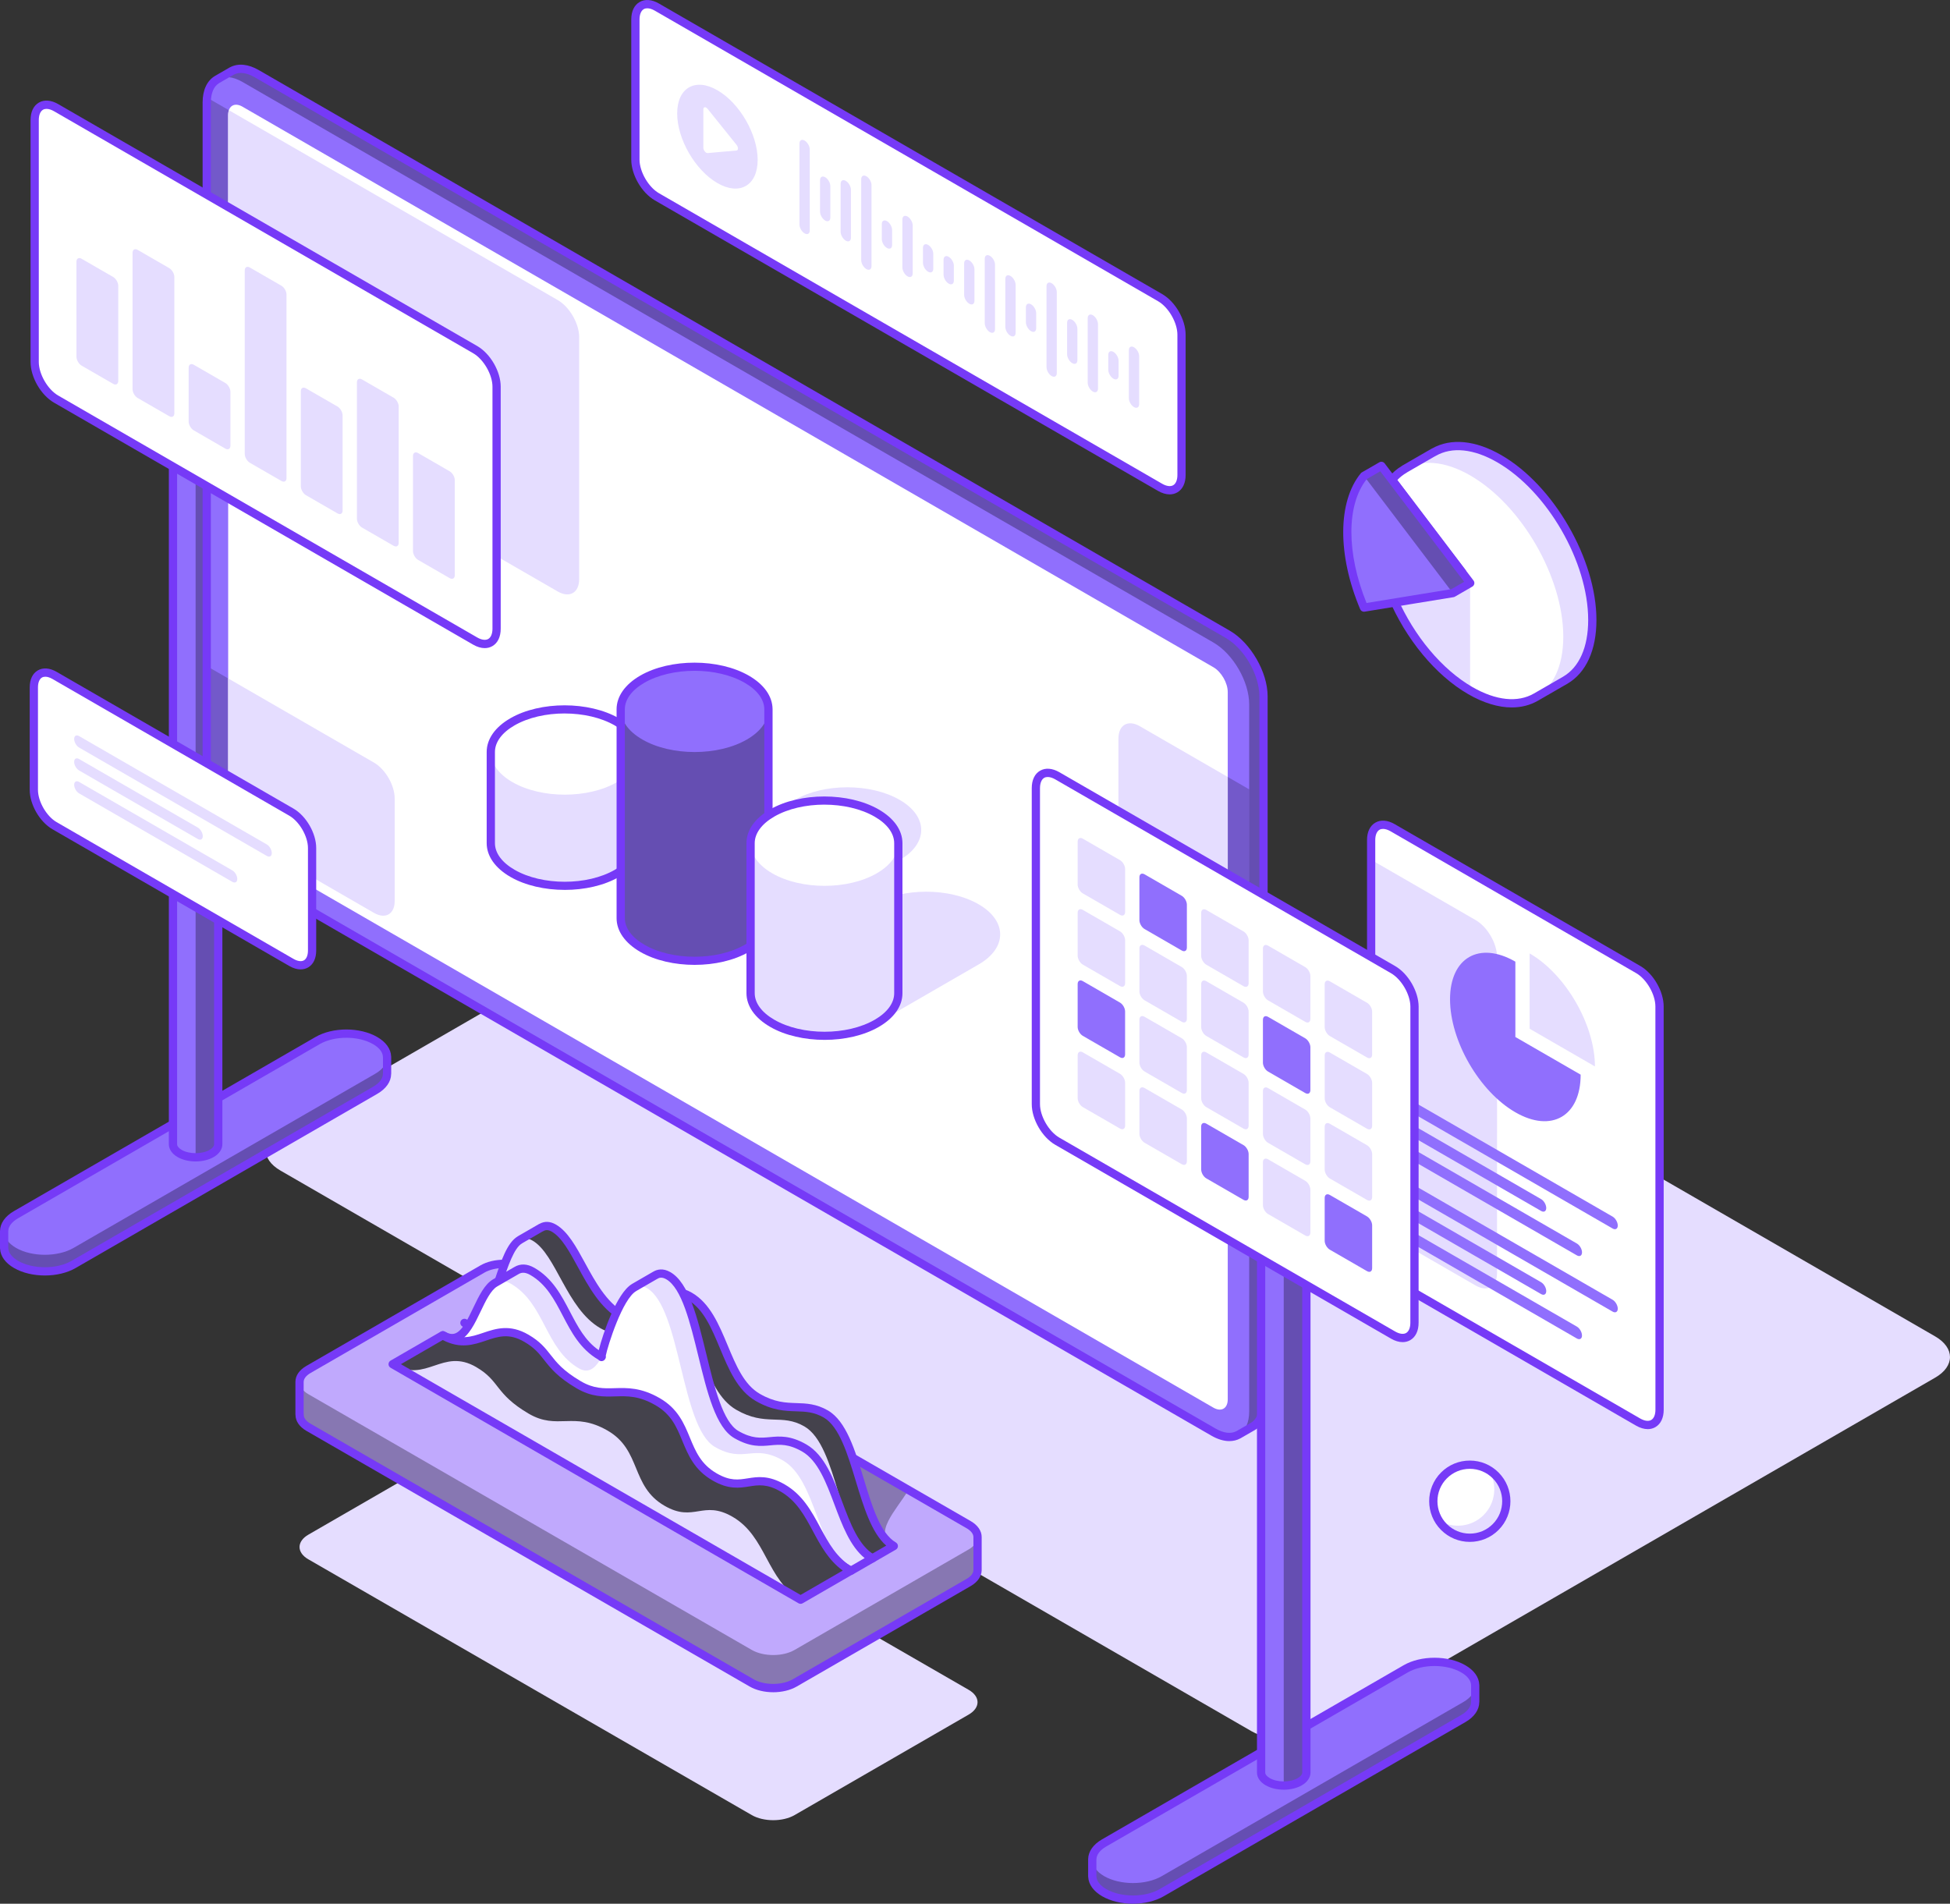 <?xml version="1.0" encoding="UTF-8"?><svg xmlns="http://www.w3.org/2000/svg" viewBox="0 0 1461.49 1426.8"><rect x="0" y="0" width="1461.49" height="1426.8" fill="#333333" stroke="none"/><defs><style>.cls-1{opacity:.7;}.cls-1,.cls-2,.cls-3,.cls-4,.cls-5,.cls-6,.cls-7,.cls-8{stroke-width:0px;}.cls-1,.cls-2,.cls-8{mix-blend-mode:overlay;}.cls-2{opacity:.2;}.cls-9{isolation:isolate;}.cls-3{fill:#763af7;}.cls-4{fill:#c0a9fd;}.cls-5{fill:#906ffd;}.cls-6{fill:#fff;}.cls-7{fill:#e5ddff;}.cls-8{opacity:.3;}</style></defs><g class="cls-9"><g id="_1"><path class="cls-7" d="m991.47,1297.48c-14.79,8.53-38.77,8.52-53.56-.02L210.2,877.31c-14.82-8.56-14.82-22.4-.05-30.92l458.94-264.98c14.77-8.53,38.74-8.52,53.56.01l727.72,420.17c14.81,8.55,14.81,22.39.02,30.92l-458.93,264.97Z"/><path class="cls-5" d="m290.09,792.23c-.05-4.47-3.01-8.93-8.92-12.34-11.92-6.88-31.23-6.89-43.13-.01L12,910.37c-5.88,3.4-8.83,7.85-8.9,12.31h0v.08s-.01.07,0,.11v12.27s0,.07,0,.11v.19h.03c.11,4.43,3.06,8.84,8.91,12.21,11.92,6.88,31.22,6.88,43.12.02l226.05-130.51c6.04-3.49,8.98-8.09,8.88-12.66h.04v-12.28h-.03Z"/><path class="cls-8" d="m281.2,804.77l-226.05,130.51c-11.89,6.88-31.2,6.87-43.12-.01-5.94-3.42-8.92-7.91-8.94-12.4h0v12.27s0,.07,0,.11v.19h.03c.11,4.43,3.06,8.84,8.91,12.21,11.92,6.88,31.22,6.88,43.12.02l226.05-130.51c6.04-3.49,8.98-8.09,8.88-12.66h.04v-12.17c0,4.51-2.97,9.02-8.92,12.44Z"/><path class="cls-3" d="m33.62,955.95c-8.32,0-16.65-1.87-23.13-5.62-6.42-3.7-10.11-8.78-10.44-14.34-.03-.18-.05-.36-.05-.55v-.18s0-.08,0-.12v-12.27c0-.12,0-.24.01-.35.13-5.75,3.84-11.01,10.44-14.83l226.04-130.5c12.94-7.48,33.25-7.48,46.22.01,6.51,3.76,10.21,8.9,10.45,14.54.03.16.04.32.04.49v12.28c0,.16-.01.32-.04.48-.1,5.76-3.79,11.01-10.43,14.85l-226.05,130.52c-6.47,3.73-14.77,5.59-23.08,5.59Zm-27.43-20.93c.02.11.03.23.03.35.09,3.51,2.7,6.92,7.36,9.61,11.04,6.37,28.99,6.38,40.03.02l226.04-130.51c4.8-2.78,7.41-6.3,7.34-9.91,0-.18,0-.36.04-.54v-11.41c-.02-.12-.03-.24-.03-.36-.04-3.53-2.66-6.97-7.37-9.7-11.05-6.38-29.01-6.38-40.03-.01L13.55,913.05c-4.69,2.71-7.3,6.14-7.35,9.67,0,.07,0,.15-.01.22v12.07Z"/><path class="cls-5" d="m163.56,238.67h0c0-2.5-1.66-5-4.97-6.91-6.63-3.83-17.37-3.83-23.99-.01-3.31,1.91-4.96,4.42-4.96,6.93h0v618.9h0c.01,2.5,1.67,5.02,4.98,6.93,6.62,3.82,17.36,3.83,23.99,0,3.3-1.91,4.96-4.41,4.95-6.91h0V238.67Z"/><path class="cls-8" d="m158.61,245.59c-3.32,1.92-7.66,2.88-12.01,2.87v618.9c4.35.01,8.69-.94,12.01-2.87,3.3-1.91,4.96-4.41,4.95-6.91V238.7c0,2.5-1.65,4.99-4.95,6.89Z"/><path class="cls-3" d="m146.62,870.47c-4.87,0-9.74-1.1-13.54-3.29-4.13-2.38-6.51-5.88-6.53-9.59V238.67c0-3.72,2.37-7.22,6.51-9.61,7.59-4.38,19.49-4.38,27.08.01,4.2,2.42,6.51,5.82,6.52,9.59h0v618.92c0,3.7-2.36,7.2-6.5,9.59-3.79,2.19-8.66,3.29-13.54,3.29Zm-.04-638.49c-3.8,0-7.6.82-10.43,2.45-2.17,1.25-3.41,2.8-3.41,4.25v618.9c0,1.44,1.26,2.99,3.43,4.24,5.67,3.27,15.24,3.27,20.89,0,2.17-1.25,3.41-2.79,3.41-4.23V238.67c0-1.43-1.25-2.98-3.43-4.23-2.84-1.64-6.65-2.46-10.46-2.46Z"/><path class="cls-5" d="m173.46,53.37l-10.62,6.13s-.06.05-.09.05l-.02.03h0c-4.82,2.8-7.79,8.77-7.78,17.27v529.94c0,17.06,11.99,37.83,26.8,46.38l727.71,420.14c7.32,4.24,13.95,4.66,18.79,1.96v.02s.16-.09.16-.09c0,0,.01,0,.01-.02l10.64-6.13h.01c4.87-2.8,7.92-8.79,7.92-17.36v-529.95c-.01-17.06-12-37.82-26.81-46.37L192.46,55.24c-7.28-4.21-13.84-4.64-18.65-2.02l-.04-.02-.22.13s-.07.02-.1.05Z"/><path class="cls-8" d="m920.17,475.38L192.46,55.24c-7.28-4.21-13.84-4.64-18.65-2.02l-.04-.02-.22.13s-.07.02-.1.05l-10.6,6.12c4.85-2.75,11.51-2.33,18.87,1.92l727.73,420.14c14.81,8.57,26.8,29.33,26.8,46.38v529.95c0,8.47-2.96,14.43-7.76,17.25l10.55-6.08h.01c4.87-2.8,7.92-8.79,7.92-17.36v-529.95c-.01-17.06-12-37.82-26.81-46.37Z"/><path class="cls-2" d="m280.3,684.2l-124.92-72.13c-.24-1.78-.44-3.55-.44-5.28v-107.6l125.35,72.37c8.58,4.96,15.51,16.99,15.51,26.87v76.84c0,9.88-6.94,13.87-15.5,8.94Zm574.02-139.91c-8.88-5.12-16.06-.99-16.08,9.26v236.8c0,10.24,7.22,22.7,16.08,27.83l81.93,47.3v-273.88l-81.93-47.3Zm-420.24-110.24v-181.34c0-10.24-7.2-22.7-16.07-27.82L155.27,73.19c-.14,1.2-.33,2.34-.33,3.66v214.57l263.06,151.88c8.87,5.12,16.08.98,16.08-9.26Z"/><path class="cls-3" d="m921.4,1080.07c-4.22,0-8.81-1.37-13.5-4.09L180.19,655.84c-15.63-9.02-28.34-31.03-28.34-49.06V76.85c0-9.28,3.25-16.32,9.17-19.86.04-.03.08-.05.12-.08.05-.03.1-.06.14-.09l10.62-6.13h0s.1-.05.14-.08l.11-.07c.2-.12.4-.21.61-.28,5.95-3,13.46-2.2,21.23,2.29l727.71,420.14c15.62,9.02,28.35,31.02,28.36,49.05v529.95c0,9.35-3.31,16.42-9.34,19.95-.05.03-.09.06-.14.09l-10.44,6.01c-.06.04-.12.08-.18.12h0c-.14.09-.28.16-.43.22-2.47,1.33-5.22,1.99-8.15,1.99ZM164.47,62.13c-.06.04-.12.08-.19.12-4.03,2.35-6.25,7.53-6.25,14.6v529.94c0,16.06,11.33,35.66,25.25,43.7l727.71,420.14c6.07,3.52,11.66,4.21,15.74,1.94.06-.03.12-.06.18-.09l10.46-6.03s.09-.06.14-.08c4.1-2.35,6.36-7.56,6.36-14.66v-529.95c-.01-16.06-11.35-35.66-25.27-43.69L190.91,57.92c-6.03-3.49-11.57-4.19-15.62-1.98-.12.07-.25.13-.38.18l-10.44,6.02Zm8.99-8.76h.02-.02Z"/><path class="cls-6" d="m909.45,1055.02L181.74,634.85c-5.91-3.42-10.72-11.73-10.73-18.55V86.13c0-6.82,4.82-9.59,10.71-6.18l727.73,420.14c5.91,3.42,10.71,11.75,10.72,18.55v530.18c0,6.82-4.81,9.57-10.73,6.19Z"/><path class="cls-7" d="m434.08,434.05v-181.34c0-10.24-7.2-22.7-16.07-27.82L171.59,82.61c-.35,1.02-.59,2.16-.59,3.52v214.57l246.99,142.6c8.87,5.12,16.08.98,16.08-9.26Z"/><path class="cls-7" d="m854.32,544.29c-8.88-5.12-16.06-.99-16.08,9.26v236.8c0,10.24,7.22,22.7,16.08,27.83l65.86,38.02v-273.88l-65.86-38.02Z"/><path class="cls-7" d="m295.8,675.26v-76.84c0-9.88-6.93-21.9-15.51-26.87l-109.28-63.09v107.83c0,1.7.31,3.49.85,5.28l108.45,62.62c8.56,4.93,15.5.94,15.5-8.94Z"/><path class="cls-5" d="m1105.63,1263.08c-.05-4.47-3.02-8.93-8.93-12.34-11.91-6.88-31.21-6.88-43.12-.01l-226.04,130.5c-5.89,3.4-8.84,7.84-8.88,12.3h-.01v.1s0,.06-.01.11v12.27s.01.06,0,.1v.19h.04c.11,4.42,3.04,8.82,8.9,12.21,11.93,6.88,31.23,6.89,43.13.01l226.05-130.5c6.04-3.49,8.98-8.07,8.88-12.66h.03v-12.28s-.01,0-.01,0Z"/><path class="cls-8" d="m1096.74,1275.64l-226.05,130.5c-11.89,6.88-31.2,6.87-43.12-.01-5.95-3.42-8.91-7.91-8.95-12.39h0v12.27s.01.06,0,.1v.19h.04c.11,4.42,3.04,8.82,8.9,12.21,11.93,6.88,31.23,6.89,43.13.01l226.05-130.5c6.04-3.49,8.98-8.07,8.88-12.66h.03v-12.16c.01,4.5-2.96,9.01-8.91,12.44Z"/><path class="cls-3" d="m849.16,1426.8c-8.32,0-16.65-1.87-23.14-5.62-6.42-3.72-10.11-8.8-10.43-14.37-.02-.11-.03-.22-.04-.34-.02-.38.01-.95.12-1.31-.09.28-.13.56-.13.84v-12.27c-.01-.11,0-.22,0-.33,0-.04,0-.08.01-.11.14-5.72,3.84-10.95,10.43-14.75l226.04-130.5c12.96-7.47,33.26-7.47,46.21.01,6.53,3.76,10.23,8.91,10.47,14.55.02.15.04.31.04.47v12.28c-.01.13-.02.26-.04.38-.06,5.8-3.75,11.09-10.43,14.95l-226.05,130.5c-6.46,3.74-14.77,5.61-23.08,5.61Zm-27.43-20.9c.01.11.02.21.03.32.09,3.5,2.7,6.91,7.35,9.61,11.06,6.37,29.01,6.38,40.03,0l226.05-130.5c4.81-2.78,7.41-6.3,7.34-9.91,0-.16,0-.31.03-.46v-11.51c0-.11-.01-.23-.01-.34-.04-3.53-2.66-6.97-7.38-9.69-11.03-6.38-28.99-6.38-40.03-.01l-226.04,130.5c-4.69,2.71-7.3,6.14-7.34,9.66,0,.12,0,.24-.03.36v11.97Z"/><path class="cls-5" d="m979.11,709.53h0c-.01-2.52-1.67-5.02-4.98-6.93-6.62-3.82-17.37-3.83-23.99,0-3.31,1.9-4.96,4.41-4.96,6.93h0v618.9h0c0,2.5,1.67,5.01,4.97,6.91,6.64,3.83,17.38,3.85,23.99.01,3.31-1.91,4.97-4.42,4.97-6.93h0v-618.9Z"/><path class="cls-8" d="m974.13,702.61c6.62,3.83,6.62,10.02.01,13.85-3.31,1.91-7.65,2.87-12,2.87v618.9c4.35,0,8.69-.96,12-2.87,3.31-1.91,4.97-4.42,4.97-6.93v-618.9c-.01-2.52-1.67-5.02-4.98-6.93Z"/><path class="cls-3" d="m962.17,1341.33c-4.88,0-9.77-1.1-13.58-3.3-4.2-2.43-6.51-5.84-6.51-9.59v-618.9c0-3.74,2.37-7.24,6.51-9.61,7.57-4.38,19.47-4.38,27.08,0,4.19,2.42,6.51,5.82,6.53,9.59h0v618.92c0,3.72-2.38,7.22-6.52,9.61-3.78,2.19-8.64,3.29-13.51,3.29Zm-.05-638.5c-3.81,0-7.61.82-10.44,2.45-2.17,1.24-3.41,2.79-3.41,4.25v618.9c0,1.43,1.25,2.98,3.42,4.24,5.68,3.28,15.25,3.28,20.89.01,2.18-1.26,3.43-2.8,3.43-4.25v-618.9c0-1.44-1.26-2.99-3.43-4.24-2.84-1.64-6.65-2.45-10.46-2.45Z"/><path class="cls-6" d="m1052.63,351.57l.04.04c-3.53,2.04-6.7,4.71-9.4,8.01l52.61,69.33-30.85,5.05-21.76,12.55c12.4,29.49,34.03,56.79,58.67,71.02,19.28,11.13,36.71,12.16,49.33,4.83h0l21.7-12.52s.04-.03.06-.03v-.02h.01c12.58-7.31,20.38-22.94,20.37-45.17,0-44.52-31.21-98.65-69.72-120.88-19.27-11.12-36.65-12.07-49.26-4.74l-.02-.04-21.77,12.57Z"/><path class="cls-7" d="m1101.82,436.95l-30.52-3.98-6.29,1.02-21.76,12.55c12.38,29.45,33.97,56.71,58.55,70.95v-80.55Z"/><path class="cls-7" d="m1052.66,351.61c12.61-7.34,30-6.39,49.27,4.73,38.51,22.24,69.72,76.35,69.72,120.87,0,22.25-7.79,37.89-20.39,45.19h0l21.7-12.52s.04-.03.06-.03v-.02c12.6-7.31,20.39-22.94,20.38-45.17,0-44.52-31.21-98.65-69.72-120.88-19.27-11.12-36.65-12.07-49.26-4.74l-.02-.04-21.77,12.57.04.04Z"/><path class="cls-3" d="m1133.05,530.21c-10.08,0-21.2-3.34-32.67-9.96-24.39-14.09-46.81-41.19-59.98-72.5-.6-1.44-.04-3.1,1.31-3.88l21.76-12.55c.32-.19.68-.31,1.05-.37l25.78-4.22-49.5-65.24c-.87-1.14-.84-2.73.07-3.83,2.78-3.38,6.06-6.22,9.76-8.44.14-.12.29-.23.45-.32l21.77-12.57c.16-.1.34-.17.51-.24,14.12-7.93,32.51-6.16,51.87,5.02,39.3,22.68,71.27,78.11,71.27,123.56.01,22.57-7.72,39.53-21.78,47.77-.05.03-.09.06-.14.09-.08.05-.16.1-.24.13l-21.54,12.43c-5.9,3.42-12.56,5.12-19.76,5.12Zm-85.86-82.36c12.78,29.05,33.68,53.98,56.29,67.04,17.65,10.18,34.07,11.9,46.23,4.84l21.62-12.47c.05-.03.1-.07.15-.09,12.15-7.06,18.84-22.15,18.83-42.5,0-43.48-30.58-96.5-68.18-118.2-17.58-10.15-33.97-11.83-46.16-4.74-.16.09-.33.17-.51.24l-20.81,12.01c-.14.12-.29.22-.44.31-2.56,1.49-4.9,3.32-6.95,5.48l51.07,67.31c.66.86.81,2.01.41,3.02-.4,1.01-1.3,1.73-2.38,1.91l-30.29,4.96-18.88,10.89Z"/><path class="cls-5" d="m1022.27,455.37l66.61-10.87,13.05-7.54-66.6-87.79-13.06,7.53c-16.64,20.37-16.66,59.09,0,98.68Z"/><polygon class="cls-8" points="1088.88 444.5 1101.93 436.95 1035.33 349.16 1022.27 356.69 1088.88 444.5"/><path class="cls-3" d="m1022.27,458.47c-1.23,0-2.36-.73-2.85-1.89-17.09-40.61-16.91-80.58.45-101.84.24-.29.53-.54.85-.72l13.06-7.53c1.35-.78,3.07-.43,4.01.81l66.6,87.8c.54.71.74,1.61.57,2.48-.18.87-.72,1.62-1.48,2.07l-13.05,7.54c-.32.19-.68.31-1.05.37l-66.61,10.87c-.17.03-.33.04-.5.04Zm2.05-99.38c-15.27,19.24-15.29,55.39-.12,92.84l63.62-10.39,9.53-5.5-62.83-82.83-10.19,5.88Z"/><path class="cls-7" d="m367.85,631.94c0-8.2,5.39-16.37,16.2-22.62l36.46-21.05.09.14c.59-.36,1.01-.78,1.62-1.14,21.59-12.46,56.65-12.46,78.29.05,10.79,6.2,16.23,14.4,16.23,22.58,0,8.17-5.38,16.36-16.21,22.59l-37.67,21.75-.03-.04c-.18.11-.3.22-.47.33-21.6,12.49-56.64,12.51-78.3-.01-10.78-6.24-16.2-14.4-16.21-22.58Zm113.57,78.79c21.65,12.51,56.7,12.51,78.29.01.17-.11.29-.23.47-.32l.02.02,114.03-65.82c10.83-6.24,16.22-14.41,16.21-22.59,0-8.18-5.43-16.38-16.22-22.58-21.65-12.52-56.7-12.52-78.29-.05-.63.36-1.04.77-1.62,1.13l-.1-.16-112.81,65.14c-10.82,6.25-16.21,14.43-16.2,22.63.01,8.17,5.43,16.34,16.22,22.58Zm97.35,56.2c21.65,12.52,56.7,12.52,78.29.03.18-.11.3-.24.48-.35l.02.06,75.85-43.8c10.82-6.22,16.22-14.41,16.2-22.59,0-8.17-5.42-16.38-16.22-22.59-21.64-12.5-56.69-12.51-78.3-.05-.62.36-1.03.77-1.62,1.15l-.09-.16-74.65,43.09c-10.8,6.25-16.21,14.45-16.2,22.64.02,8.16,5.44,16.34,16.22,22.56Z"/><path class="cls-6" d="m367.85,563.63c-.01-8.2,5.37-16.39,16.2-22.64,21.59-12.45,56.65-12.46,78.3.05,10.81,6.22,16.2,14.4,16.2,22.58h.02v68.32h0c0,8.2-5.38,16.38-16.21,22.62-21.6,12.49-56.64,12.49-78.29-.02-10.82-6.26-16.23-14.46-16.22-22.64v-68.26Z"/><path class="cls-7" d="m384.08,586.19c21.65,12.51,56.69,12.52,78.29.04,10.83-6.24,16.22-14.42,16.19-22.61h.02v68.32h0c0,8.2-5.38,16.38-16.21,22.62-21.6,12.49-56.64,12.49-78.29-.02-10.82-6.26-16.23-14.46-16.22-22.64v-68.26c.01,8.17,5.42,16.34,16.22,22.56Z"/><path class="cls-3" d="m423.27,666.95c-14.75,0-29.5-3.25-40.74-9.74-11.46-6.64-17.78-15.63-17.77-25.32v-68.25c-.02-9.72,6.29-18.71,17.75-25.33,22.44-12.94,58.96-12.91,81.39.05,11.28,6.5,17.56,15.31,17.74,24.85.02.13.03.27.03.41v68.32c0,9.71-6.3,18.7-17.76,25.3-11.2,6.48-25.92,9.72-40.65,9.72Zm-.12-132.23c-13.6,0-27.19,2.98-37.54,8.95-9.46,5.46-14.67,12.55-14.66,19.96h0v68.27c0,7.39,5.21,14.48,14.68,19.96,20.75,11.99,54.48,12,75.19.02,9.46-5.45,14.67-12.53,14.66-19.93v-67.94c-.02-.12-.02-.25-.02-.38,0-7.39-5.2-14.46-14.65-19.9-10.38-6-24.03-9-37.66-9Z"/><path class="cls-5" d="m465.2,531.66c0-8.18,5.4-16.38,16.2-22.64,21.59-12.45,56.66-12.45,78.3.06,10.81,6.22,16.22,14.42,16.22,22.59h.01s0,156.48,0,156.48h-.01c.02,8.2-5.37,16.38-16.19,22.6-21.6,12.49-56.67,12.49-78.3-.01-10.83-6.27-16.23-14.47-16.21-22.64v-156.44Z"/><path class="cls-8" d="m481.42,554.24c21.64,12.51,56.7,12.51,78.31.04,10.82-6.24,16.21-14.43,16.19-22.61h.01s0,156.48,0,156.48h-.01c.02,8.2-5.37,16.38-16.19,22.6-21.6,12.49-56.67,12.49-78.3-.01-10.83-6.27-16.23-14.47-16.21-22.64v-156.44c0,8.18,5.41,16.36,16.21,22.58Z"/><path class="cls-3" d="m520.61,723.15c-14.75,0-29.49-3.24-40.73-9.73-11.47-6.64-17.78-15.64-17.76-25.32v-156.44s-.01,0-.01,0c0-9.69,6.29-18.69,17.75-25.32,22.45-12.94,58.96-12.92,81.4.06,11.33,6.53,17.63,15.39,17.76,24.97,0,.1.01.19.01.29v156.49c0,.09,0,.19-.01.28-.1,9.6-6.39,18.47-17.74,25-11.2,6.48-25.93,9.72-40.66,9.72Zm-.13-220.4c-13.59,0-27.18,2.98-37.53,8.95-9.45,5.48-14.66,12.57-14.65,19.96h0s.01,156.44.01,156.44c0,7.39,5.2,14.48,14.67,19.96,20.75,11.99,54.48,11.99,75.2.01,9.46-5.44,14.66-12.51,14.65-19.91,0-.09,0-.18.01-.28v-155.95c0-.09-.01-.18-.01-.27,0-7.39-5.21-14.46-14.67-19.91-10.38-6.01-24.04-9.01-37.68-9.01Z"/><path class="cls-6" d="m562.54,631.96c0-8.2,5.4-16.39,16.2-22.64,21.6-12.47,56.65-12.45,78.3.04,10.8,6.22,16.22,14.42,16.22,22.61v-.03,112.43c.01,8.17-5.38,16.36-16.19,22.59-21.6,12.49-56.67,12.49-78.3-.02-10.83-6.26-16.22-14.46-16.22-22.63v-112.35Z"/><path class="cls-7" d="m578.77,654.52c21.65,12.52,56.7,12.52,78.29.04,10.83-6.24,16.23-14.42,16.21-22.59v-.03,112.43c.01,8.17-5.38,16.36-16.19,22.59-21.6,12.49-56.67,12.49-78.3-.02-10.83-6.26-16.22-14.46-16.22-22.63v-112.35c0,8.16,5.43,16.34,16.21,22.56Z"/><path class="cls-3" d="m617.97,779.36c-14.75,0-29.5-3.25-40.74-9.74-11.46-6.62-17.77-15.61-17.77-25.31v-112.35s-.01,0-.01,0c0-9.7,6.29-18.7,17.75-25.32,22.41-12.95,58.92-12.93,81.4.04,11.44,6.59,17.75,15.56,17.77,25.24h0v112.42c.02,9.71-6.28,18.69-17.73,25.3-11.21,6.48-25.93,9.72-40.66,9.72Zm-.14-176.31c-13.6,0-27.19,2.98-37.53,8.96-9.46,5.47-14.66,12.56-14.66,19.96h0s.01,112.35.01,112.35c0,7.39,5.21,14.48,14.68,19.95,20.74,11.99,54.48,12,75.21.02,9.46-5.46,14.65-12.53,14.64-19.91v-112.41c0-7.4-5.21-14.47-14.67-19.92-10.4-6-24.04-8.99-37.68-8.99Z"/><path class="cls-6" d="m869.45,223.05L492.3,5.3c-8.87-5.11-16.08-.98-16.09,9.27v105.07c.02,10.25,7.21,22.7,16.1,27.84l377.13,217.75c8.86,5.11,16.07.98,16.07-9.26v-105.09c0-10.24-7.19-22.72-16.07-27.83Z"/><path class="cls-3" d="m876.63,370.53c-2.74,0-5.71-.88-8.73-2.62l-377.13-217.75c-9.87-5.7-17.62-19.11-17.65-30.51V14.57c0-6.11,2.23-10.75,6.26-13.07,4.03-2.33,9.17-1.93,14.46,1.12l377.15,217.76c9.88,5.67,17.62,19.08,17.62,30.51v105.09c0,6.1-2.22,10.74-6.25,13.06-1.73,1-3.67,1.5-5.74,1.5ZM485.12,6.21c-1,0-1.89.21-2.64.65-2.01,1.16-3.16,3.97-3.17,7.72v105.06c.02,9.09,6.69,20.61,14.56,25.16l377.13,217.75c3.25,1.88,6.27,2.28,8.28,1.12,2.01-1.16,3.16-3.97,3.16-7.7v-105.09c0-9.11-6.65-20.62-14.52-25.14,0,0,0,0,0,0L490.75,7.98c-2.03-1.17-3.97-1.77-5.64-1.77Z"/><path class="cls-7" d="m603.03,105.35c-2.13-1.23-3.86-.22-3.85,2.23v60.67c0,2.47,1.73,5.45,3.86,6.67h0c2.14,1.23,3.86.24,3.86-2.23v-60.67c0-2.44-1.73-5.45-3.87-6.68h0Zm30.86,30.2c-2.12-1.25-3.86-.24-3.86,2.2v35.95c0,2.46,1.74,5.45,3.86,6.68h0c2.12,1.23,3.87.24,3.87-2.22v-35.94c0-2.45-1.73-5.44-3.87-6.67h0Zm-15.43-2.73c-2.1-1.22-3.86-.23-3.86,2.22v23.57c0,2.47,1.73,5.45,3.86,6.69h0c2.14,1.22,3.86.22,3.86-2.24v-23.57c.01-2.44-1.71-5.44-3.86-6.67h0Zm30.87-.72c-2.14-1.23-3.86-.23-3.87,2.22v60.67c.01,2.44,1.73,5.43,3.86,6.67h0c2.14,1.23,3.87.23,3.87-2.23v-60.67c0-2.45-1.73-5.45-3.86-6.67h0Zm30.85,30.18c-2.13-1.23-3.84-.23-3.86,2.21v35.95c0,2.47,1.73,5.44,3.86,6.66h0c2.14,1.26,3.86.24,3.87-2.21v-35.94c0-2.45-1.73-5.44-3.87-6.67h0Zm-15.44,3.43c-2.12-1.22-3.86-.2-3.84,2.25v11.21c0,2.46,1.73,5.44,3.87,6.68h0c2.13,1.23,3.85.23,3.85-2.24v-11.21c0-2.45-1.73-5.45-3.87-6.7h0Zm30.87,17.83c-2.14-1.23-3.86-.23-3.86,2.22v11.2c0,2.48,1.73,5.48,3.86,6.7h0c2.13,1.22,3.86.23,3.86-2.24v-11.21c.01-2.46-1.73-5.44-3.86-6.68h0Zm30.86,11.64c-2.13-1.22-3.86-.24-3.86,2.21v23.59c0,2.46,1.73,5.44,3.86,6.67h0c2.13,1.23,3.86.24,3.87-2.21v-23.6c0-2.45-1.73-5.44-3.87-6.66h0Zm-15.43-2.73c-2.14-1.23-3.86-.22-3.86,2.22v11.21c0,2.48,1.73,5.46,3.84,6.7h0c2.14,1.23,3.87.23,3.87-2.25v-11.19c0-2.45-1.74-5.45-3.86-6.68h0Zm30.84-.73c-2.1-1.23-3.84-.23-3.83,2.22v48.31c0,2.45,1.73,5.44,3.84,6.67h0c2.12,1.22,3.87.23,3.86-2.22v-48.32c.01-2.44-1.7-5.45-3.87-6.67h0Zm30.87,36.35c-2.13-1.21-3.86-.21-3.86,2.25v11.19c0,2.48,1.73,5.46,3.86,6.7h0c2.13,1.23,3.86.24,3.86-2.24v-11.2c0-2.47-1.72-5.45-3.86-6.7h0Zm-15.42-21.25c-2.13-1.25-3.86-.24-3.86,2.21v35.94c0,2.48,1.73,5.46,3.86,6.67h0c2.14,1.24,3.87.24,3.86-2.21v-35.95c0-2.44-1.72-5.44-3.86-6.66h0Zm46.3,32.9c-2.13-1.22-3.87-.23-3.85,2.21v23.57c-.01,2.46,1.71,5.46,3.84,6.68h0c2.14,1.23,3.87.24,3.86-2.22v-23.57c.01-2.44-1.72-5.44-3.84-6.67h0Zm-15.44-27.46c-2.12-1.22-3.86-.23-3.84,2.24v60.67c-.01,2.47,1.72,5.45,3.84,6.67h0c2.14,1.22,3.86.23,3.86-2.22v-60.67c0-2.44-1.72-5.46-3.86-6.69h0Zm30.88,23.99c-2.14-1.23-3.87-.22-3.86,2.24v48.31c0,2.43,1.72,5.44,3.84,6.67h0c2.13,1.22,3.87.23,3.87-2.23v-48.31c0-2.44-1.74-5.44-3.86-6.69h0Zm30.82,24.01c-2.11-1.22-3.83-.23-3.82,2.21v35.95c-.02,2.48,1.71,5.45,3.84,6.69h0c2.13,1.22,3.86.24,3.87-2.21v-35.96c0-2.45-1.73-5.43-3.89-6.67h0Zm-15.41,3.46c-2.11-1.23-3.84-.23-3.84,2.24v11.2c0,2.46,1.72,5.45,3.86,6.68h0c2.13,1.23,3.85.23,3.86-2.23v-11.22c0-2.44-1.73-5.44-3.87-6.67h0Zm-296.79-196.08c-16.64-9.62-30.15-1.84-30.15,17.38-.03,19.21,13.5,42.57,30.16,52.2,16.65,9.61,30.13,1.84,30.16-17.37,0-19.22-13.5-42.59-30.17-52.21Zm14.29,45.17l-21.62,1.92c-.34.04-.7-.07-1.07-.28-.36-.23-.74-.54-1.08-.96-.64-.83-1.07-1.88-1.06-2.75v-28.82c0-.89.4-1.47,1.08-1.54.66-.07,1.47.41,2.14,1.24l21.64,26.91c.68.81,1.08,1.87,1.08,2.76s-.4,1.48-1.09,1.51Z"/><path class="cls-7" d="m231.14,1168.7c-8.86-5.11-8.85-13.42.03-18.54l130.42-75.31c8.87-5.13,23.27-5.13,32.14,0l332.29,191.64c8.85,5.11,8.85,13.42-.02,18.55l-130.43,75.3c-8.87,5.14-23.27,5.11-32.13.01l-332.29-191.66Z"/><path class="cls-4" d="m732.65,1176.67v-24.7c.02-3.34-2.2-6.7-6.64-9.26l-332.29-191.64c-8.87-5.12-23.27-5.12-32.14,0l-130.42,75.31c-4.44,2.56-6.66,5.92-6.66,9.3v24.28h.07c-.22,3.53,1.95,7.05,6.56,9.73l332.29,191.66c8.85,5.09,23.26,5.11,32.14-.01l130.42-75.31c4.46-2.58,6.68-6,6.65-9.36h.01Z"/><path class="cls-8" d="m363.95,982.15l305.71,176.51c-16.16-9.36,2.15-26.75,11.21-41.98l-248.86-143.53c-27.12,8-54.82,16.66-68.05,9.01Z"/><path class="cls-8" d="m726.01,1142.72c8.85,5.11,8.85,13.42-.02,18.55l-130.43,75.3c-8.87,5.14-23.27,5.11-32.13.01l-332.29-191.65c-4.42-2.56-6.64-5.91-6.64-9.26h0v24.3h.07c-.22,3.53,1.95,7.05,6.56,9.73l332.29,191.66c8.85,5.09,23.26,5.11,32.14-.01l130.42-75.31c4.46-2.58,6.68-6,6.65-9.36h.01v-24.7c.02-3.34-2.2-6.7-6.64-9.26Z"/><path class="cls-3" d="m579.49,1268.29c-6.33,0-12.66-1.42-17.6-4.26l-332.29-191.66c-5.17-3-8.09-7.28-8.13-11.83-.04-.19-.06-.38-.06-.58v-24.28c0-4.67,2.91-8.92,8.21-11.97l130.42-75.31c9.88-5.71,25.36-5.71,35.24,0l332.29,191.64c5.23,3.02,8.22,7.38,8.18,11.96v24.67c0,.1,0,.2-.01.29-.09,4.52-3.06,8.78-8.2,11.75l-130.42,75.31c-4.94,2.85-11.28,4.28-17.63,4.28Zm-351.89-208.96c.06.27.08.55.07.83-.15,2.45,1.64,4.88,5.03,6.85l332.28,191.65c7.88,4.53,21.19,4.52,29.05-.01l130.42-75.31c3.27-1.89,5.12-4.31,5.1-6.64,0-.1,0-.2.01-.3v-24.43c.02-2.31-1.84-4.7-5.09-6.58l-332.29-191.64c-7.87-4.54-21.17-4.55-29.05,0l-130.42,75.31c-3.25,1.88-5.12,4.29-5.12,6.62v23.66Z"/><path class="cls-7" d="m618.91,1059.73c-17.12-9.86-28.87.35-50.97-12.41-25.47-14.71-25.47-61.07-50.94-75.79-6.99-4.04-12.05-3.63-16.27-1.23h0s-.24.12-.24.12c-.03.01-.07.05-.1.05l-15.5,8.96h.02c-.25.14-.47.34-.72.48.04-.02.08-.03.1-.06-4.45,2.68-7.99,7.47-11.82,11.58.69-.74,1.38-1.5,2.06-2.27-2.49-.23-5.3-1.13-8.49-3-25.47-14.7-33.06-55.4-50.94-65.71-3.68-2.12-6.79-1.98-9.57-.33l-.03-.05-15.65,9.04v.05s.03-.01.03-.01c-16.76,8.93-19.8,75.03-41.78,62.33l305.72,176.51,16.08-9.28c-25.5-14.71-25.49-84.24-50.99-98.96Z"/><path class="cls-1" d="m389.87,929.16v-.05s15.64-9.04,15.64-9.04l.03.05c2.78-1.66,5.9-1.79,9.57.33,17.88,10.31,25.47,51.01,50.94,65.71,3.19,1.86,6,2.77,8.49,3-6.08,6.96-12.43,13.3-24.58,6.29-25.46-14.71-33.06-55.41-50.93-65.71-3.49-2.01-6.5-1.99-9.16-.57Zm229.04,130.57c-17.12-9.86-28.87.35-50.97-12.41-25.47-14.71-25.47-61.07-50.94-75.79-6.99-4.04-12.05-3.63-16.27-1.23h0s-.24.12-.24.12c-.03.01-.07.05-.1.05l-15.5,8.96h.02c-.25.14-.47.34-.72.48,4.3-2.63,9.47-3.29,16.72.92,25.48,14.7,25.47,61.06,50.94,75.78,22.1,12.75,33.86,2.54,50.99,12.43,25.48,14.71,25.48,84.23,50.97,98.95l16.08-9.28c-25.5-14.71-25.49-84.24-50.99-98.96Z"/><path class="cls-3" d="m653.82,1171.07c-.54,0-1.07-.14-1.55-.41l-305.72-176.51h0c-1.48-.86-1.99-2.75-1.13-4.23.86-1.48,2.75-1.99,4.23-1.13l.03.02c2.76,1.59,4.45,1.26,5.48.86,6.27-2.38,11.17-17.07,15.5-30.04,4.85-14.54,9.44-28.29,17.26-32.93.12-.1.25-.19.39-.27l15.65-9.04c.18-.1.37-.19.57-.25,3.8-2.03,7.88-1.82,12.12.63,8.91,5.14,15.21,16.68,21.88,28.91,7.48,13.71,15.96,29.24,29.06,36.8,2.03,1.18,3.95,1.97,5.73,2.36,2.81-3.19,5.74-6.43,9.31-8.6.13-.09.24-.17.35-.25.11-.09.23-.17.36-.24l15.5-8.96c.07-.04.14-.08.22-.11l.18-.1c.07-.04.14-.07.21-.1,5.77-3.16,12.02-2.71,19.1,1.38,13.64,7.88,20.32,23.9,26.78,39.38,6.34,15.21,12.33,29.57,24.16,36.41,11.1,6.41,19.39,6.67,27.42,6.93,7.31.24,14.87.48,23.55,5.48,0,0,0,0,0,0,13.81,7.97,20.46,29.98,26.9,51.26,6.09,20.14,12.39,40.96,24.08,47.71.96.55,1.55,1.57,1.55,2.68,0,1.11-.59,2.13-1.55,2.68l-16.08,9.28c-.48.28-1.01.41-1.55.41Zm-294.39-176.64l294.39,169.97,10.39-6c-11.08-9.63-17.01-29.26-22.78-48.3-6.09-20.13-12.39-40.95-24.07-47.69-7.33-4.22-13.51-4.43-20.66-4.66-8.38-.27-17.88-.58-30.31-7.76-13.64-7.88-20.32-23.89-26.78-39.38-6.34-15.21-12.33-29.57-24.16-36.41-6.74-3.89-10.59-2.7-13.2-1.22-.09.05-.18.09-.27.13h-.02s-.06.04-.09.05c-.02,0-.03.02-.05.03l-15.14,8.75c-.08.05-.16.11-.24.15-.15.11-.27.2-.38.28-.11.08-.21.14-.32.2-2.89,1.79-5.46,4.71-8.18,7.8-.2.22-.4.45-.6.68-.04.05-.07.09-.11.13-.7.79-1.4,1.57-2.11,2.33,0,0,0,0,0,0h0c-1.17,1.25-3.13,1.31-4.37.15-.73-.68-1.05-1.63-.97-2.55-1.6-.57-3.24-1.34-4.91-2.31-14.6-8.43-23.52-24.77-31.39-39.19-6.24-11.44-12.14-22.25-19.54-26.51-3.16-1.82-5.1-1.14-6.44-.35-.18.11-.37.2-.57.26l-14.69,8.49c-.2.17-.42.31-.67.43-5.89,3.32-10.55,17.29-14.67,29.64-4.81,14.42-9.37,28.1-17.1,32.84Z"/><path class="cls-6" d="m602.84,1085.25c-22.3-12.88-28.89,2.65-50.99-10.12-25.47-14.71-25.46-104.32-50.94-119.03-3.84-2.21-7.11-2.04-9.97-.22v-.02l-15.58,9.01v.02c-13.64,7.62-26.5,56.03-24.35,51.91-.35-.17-.69-.28-1.06-.48-25.46-14.71-25.46-48.7-50.93-63.41-4.81-2.78-8.71-2.61-12.05-.59l-15.84,9.15c-14.53,8.29-18.35,51.31-39.11,39.3l305.7,176.51,16.09-9.28c-25.49-14.72-25.51-68.02-50.97-82.73Z"/><path class="cls-7" d="m371.11,961.48l15.87-9.18c3.35-2.02,7.24-2.19,12.05.59,25.47,14.71,25.47,48.7,50.93,63.41.38.2.71.31,1.06.48-4.38,8.39-9.65,13.1-17.13,8.79-25.47-14.69-25.48-48.7-50.95-63.4-4.71-2.72-8.54-2.61-11.83-.7Zm231.74,123.77c-22.3-12.88-28.89,2.65-50.99-10.12-25.47-14.71-25.46-104.32-50.94-119.03-3.84-2.21-7.11-2.04-9.97-.22v-.02l-15.58,9.01v.02c2.76-1.54,5.85-1.6,9.47.5,25.47,14.7,25.46,104.32,50.95,119.03,22.1,12.77,28.67-2.74,50.95,10.13,25.49,14.7,25.49,68.01,50.99,82.72l16.09-9.28c-25.49-14.72-25.51-68.02-50.97-82.73Z"/><path class="cls-3" d="m637.73,1180.36c-.54,0-1.07-.14-1.55-.41l-305.65-176.48s-.04-.02-.06-.03c-1.48-.86-1.98-2.75-1.13-4.23.86-1.48,2.75-1.98,4.23-1.13h0s.03.02.03.02c2.74,1.58,5.09,2.03,7.2,1.38,5.47-1.69,9.75-10.65,13.89-19.32,4.16-8.7,8.45-17.69,14.92-21.38l15.82-9.14c4.57-2.75,9.68-2.56,15.15.59,13.51,7.81,20.2,20.59,26.66,32.96,5.83,11.14,11.36,21.72,21.51,28.72,3.2-12.76,13.48-42.66,24.73-49.48.11-.08.22-.16.34-.23l15.58-9.01c.08-.04.16-.09.24-.12,2.82-1.67,7.24-2.85,12.82.37,13.89,8.02,20.23,33.98,26.94,61.47,6.1,25.01,12.42,50.87,24,57.56,10.17,5.88,16.66,5.27,23.54,4.62,7.23-.67,15.43-1.45,27.45,5.5h0c13.69,7.91,20.37,25.72,26.82,42.94,6.08,16.21,12.36,32.98,24.15,39.79.96.55,1.55,1.57,1.55,2.68s-.59,2.13-1.55,2.68l-16.09,9.28c-.48.28-1.01.41-1.55.41Zm-292.99-175.83l292.99,169.17,10.31-5.95c-10.93-8.87-16.86-24.7-22.62-40.06-6.07-16.2-12.35-32.95-24.12-39.75-10.32-5.95-16.86-5.35-23.78-4.7-7.53.71-15.33,1.44-27.21-5.42-13.88-8.02-20.21-33.97-26.92-61.45-6.11-25.02-12.42-50.88-24.02-57.58-3.36-1.94-5.38-1.17-6.76-.29-.14.09-.28.17-.43.23l-14.93,8.63c-.12.09-.24.17-.37.24-10.29,5.74-21.41,41.13-22.86,48.46.18.73.09,1.5-.26,2.17-1.07,2.06-2.88,1.96-3.4,1.88-.75-.12-1.43-.52-1.91-1.09-13.56-7.85-20.24-20.62-26.69-32.97-6.33-12.12-12.32-23.56-24.28-30.47-4.5-2.6-7.13-1.7-8.91-.62l-15.88,9.18c-4.8,2.74-8.67,10.84-12.42,18.68-4.29,8.97-8.71,18.22-15.53,21.7Z"/><path class="cls-7" d="m586.54,1115.17c-22.29-12.88-28.84,4.51-50.95-8.26-25.48-14.71-17.21-41.64-42.67-56.35-25.48-14.74-37.52.01-59.24-12.75-25.32-14.92-21.22-24.38-39.18-34.83-25.42-14.81-37.22,12.5-62.69-2.24l-37.52,21.67,305.72,176.51,37.53-21.67c-25.52-14.7-25.5-47.4-51-62.08Z"/><path class="cls-1" d="m356.98,1024.64c17.95,10.44,13.85,19.91,39.19,34.82,21.71,12.75,33.75-1.97,59.23,12.75,25.47,14.71,17.19,41.64,42.67,56.34,22.11,12.76,28.67-4.62,50.95,8.24,25.49,14.71,25.48,47.41,50.99,62.12l37.53-21.67c-25.52-14.7-25.5-47.4-51-62.08-22.29-12.88-28.84,4.51-50.95-8.26-25.48-14.71-17.21-41.64-42.67-56.35-25.48-14.74-37.52.01-59.24-12.75-25.32-14.92-21.22-24.38-39.18-34.83-25.42-14.81-37.22,12.5-62.69-2.24l-37.52,21.67c25.46,14.72,37.28-12.58,62.69,2.22Z"/><path class="cls-3" d="m600.01,1202.02c-.54,0-1.07-.14-1.55-.41l-305.72-176.51c-.96-.55-1.55-1.57-1.55-2.68s.59-2.13,1.55-2.68l37.52-21.67c.96-.55,2.14-.55,3.1,0,11.52,6.66,19.53,3.96,28.81.84,9.36-3.15,19.96-6.71,33.89,1.4,8.74,5.08,12.57,9.96,16.62,15.13,4.6,5.86,9.36,11.92,22.57,19.71,9.7,5.7,17.06,5.49,25.59,5.24,9.22-.27,19.67-.57,33.63,7.5,13.63,7.88,18.21,18.96,22.63,29.67,4.22,10.21,8.2,19.86,20.03,26.69,10.09,5.82,16.22,4.84,23.33,3.72,7.27-1.15,15.5-2.46,27.62,4.54h0c13.51,7.78,20.2,20.22,26.67,32.25,6.34,11.79,12.33,22.93,24.33,29.84.96.55,1.55,1.57,1.55,2.68,0,1.11-.59,2.13-1.55,2.68l-37.53,21.67c-.48.28-1.01.41-1.55.41Zm-299.53-179.6l299.53,172.93,31.62-18.26c-10.68-7.78-16.59-18.77-22.32-29.43-6.34-11.78-12.33-22.91-24.31-29.81h0c-10.22-5.9-16.7-4.88-23.56-3.79-7.22,1.15-15.41,2.45-27.39-4.47-13.66-7.88-18.23-18.97-22.66-29.68-4.21-10.21-8.2-19.84-20.01-26.67-12.44-7.2-21.15-6.95-30.36-6.67-8.68.25-17.67.51-28.91-6.09-14.22-8.38-19.57-15.2-24.3-21.22-3.84-4.89-7.15-9.11-14.87-13.6-11.51-6.71-19.52-4.01-28.8-.88-8.99,3.03-19.13,6.44-32.29-.48l-31.37,18.12Z"/><path class="cls-6" d="m1243.81,1056.52c0,10.25-7.2,14.4-16.09,9.27l-184-106.24c-8.89-5.14-16.08-17.6-16.08-27.84v-302.11c0-10.23,7.2-14.39,16.08-9.26l184,106.26c8.9,5.11,16.09,17.57,16.06,27.8l.03,302.11Z"/><path class="cls-7" d="m1122.01,954.18l.02-236.8c0-10.24-7.2-22.7-16.1-27.82l-78.31-45.21v273.89s78.32,45.21,78.32,45.21c8.87,5.14,16.06.99,16.06-9.26Z"/><path class="cls-3" d="m1234.92,1071.09c-2.74,0-5.72-.88-8.74-2.62l-184-106.24c-9.88-5.71-17.62-19.11-17.62-30.52v-302.11c0-6.1,2.22-10.74,6.26-13.07,4.04-2.33,9.17-1.92,14.46,1.13l184,106.26c9.9,5.69,17.64,19.09,17.61,30.49l.03,302.11h0c0,6.1-2.22,10.75-6.25,13.08-1.73,1-3.67,1.5-5.74,1.5Zm-198.38-449.85c-.99,0-1.89.21-2.64.65-2.01,1.16-3.17,3.97-3.17,7.71v302.11c.01,9.09,6.67,20.61,14.54,25.16l184,106.24c3.26,1.88,6.28,2.29,8.29,1.12,2.01-1.16,3.16-3.97,3.16-7.72l-.03-302.11c.02-9.09-6.62-20.59-14.51-25.12l-184.01-106.27c-2.03-1.17-3.97-1.77-5.63-1.77Z"/><path class="cls-5" d="m1212.5,980.81c-.01,2.45-1.74,3.46-3.87,2.21l-145.82-84.18c-2.14-1.22-3.87-4.22-3.87-6.68h0c0-2.44,1.74-3.43,3.87-2.2l145.82,84.18c2.13,1.23,3.84,4.22,3.87,6.67h0Zm-26.82,20.11c0,2.47-1.71,3.46-3.86,2.24l-119.01-68.72c-2.14-1.22-3.87-4.21-3.86-6.69h0c0-2.44,1.72-3.43,3.86-2.22l119.02,68.72c2.13,1.22,3.84,4.23,3.84,6.67h0Zm-26.8-33.27c.01-2.44-1.72-5.44-3.84-6.66l-92.22-53.26c-2.14-1.22-3.87-.22-3.87,2.22h0c0,2.45,1.74,5.47,3.87,6.67l92.22,53.26c2.11,1.21,3.86.22,3.84-2.24h0Zm53.61-49.13c0,2.45-1.73,3.45-3.86,2.21l-145.83-84.18c-2.13-1.24-3.85-4.22-3.85-6.67h0c0-2.46,1.73-3.46,3.87-2.24l145.82,84.18c2.13,1.24,3.84,4.23,3.86,6.7h0Zm-26.8,20.12c-.01,2.47-1.73,3.46-3.86,2.22l-119.03-68.72c-2.13-1.22-3.85-4.22-3.85-6.67h0c0-2.45,1.72-3.46,3.87-2.22l119.01,68.72c2.14,1.22,3.86,4.22,3.87,6.67h0Zm-26.81-33.27c0-2.46-1.74-5.46-3.84-6.67l-92.22-53.26c-2.13-1.22-3.86-.21-3.87,2.21h0c.02,2.49,1.73,5.45,3.87,6.71l92.22,53.22c2.12,1.24,3.84.24,3.84-2.21h0Zm-23.16-184.65c-27.03-15.57-48.93-2.96-48.94,28.19,0,31.17,21.91,69.11,48.96,84.72,27.03,15.61,48.93,2.97,48.93-28.2l-48.93-28.24v-56.47Z"/><path class="cls-7" d="m1146.44,714.57v56.44l48.93,28.26c.01-31.17-21.91-69.1-48.93-84.7Z"/><path class="cls-6" d="m356.12,262.02c8.86,5.11,16.07,17.57,16.05,27.81v181.34c.01,10.24-7.19,14.39-16.06,9.26L42.06,299.12c-8.87-5.12-16.06-17.58-16.06-27.83V89.95c0-10.24,7.19-14.38,16.08-9.25l314.05,181.32Z"/><path class="cls-3" d="m363.3,485.75c-2.74,0-5.71-.88-8.74-2.63L40.51,301.8c-9.88-5.71-17.61-19.11-17.61-30.51V89.95c0-6.11,2.22-10.75,6.25-13.07,4.04-2.33,9.17-1.92,14.47,1.14l314.05,181.32h0c9.88,5.7,17.62,19.1,17.6,30.5v181.34c.01,6.1-2.21,10.74-6.24,13.07-1.73,1-3.67,1.5-5.73,1.5ZM34.87,81.6c-.99,0-1.88.21-2.63.64-2.01,1.16-3.16,3.97-3.16,7.71v181.34c.01,9.09,6.66,20.6,14.53,25.15l314.05,181.32c3.25,1.88,6.27,2.29,8.28,1.13,2.01-1.16,3.16-3.97,3.16-7.71v-181.34c0-9.08-6.64-20.59-14.52-25.13h0S40.52,83.38,40.52,83.38c-2.04-1.18-3.99-1.78-5.65-1.78Z"/><path class="cls-7" d="m84.77,207.56l-23.6-13.62c-2.14-1.23-3.86-.23-3.88,2.21l.02,71.2h0c0,2.48,1.73,5.45,3.86,6.69l23.61,13.62c2.12,1.23,3.86.24,3.86-2.24h0v-71.2c-.01-2.44-1.73-5.42-3.87-6.66Zm42.04-6.62l-23.61-13.65c-2.12-1.22-3.86-.23-3.86,2.23v102.12h0c.01,2.45,1.73,5.44,3.87,6.66l23.6,13.62c2.14,1.24,3.87.25,3.86-2.21h0v-102.1c0-2.45-1.74-5.46-3.86-6.67Zm42.05,86.09l-23.61-13.63c-2.14-1.22-3.86-.23-3.86,2.22v40.28h-.01c.01,2.47,1.73,5.45,3.87,6.67l23.61,13.64c2.11,1.23,3.84.24,3.84-2.23h0v-40.26c0-2.47-1.73-5.45-3.84-6.69Zm42.03-72.9l-23.6-13.62c-2.13-1.23-3.86-.24-3.86,2.21v137.46h0c0,2.45,1.72,5.44,3.86,6.67l23.6,13.62c2.13,1.23,3.86.24,3.84-2.22h0v-137.47c.01-2.44-1.71-5.44-3.84-6.66Zm45.88,97.22c.01-2.46-1.73-5.46-3.84-6.68l-23.62-13.63c-2.13-1.22-3.87-.23-3.84,2.21v71.2h0c0,2.48,1.72,5.45,3.86,6.69l23.61,13.63c2.12,1.23,3.86.23,3.84-2.22h0v-71.19Zm80.22,41.86l-23.6-13.64c-2.14-1.23-3.87-.23-3.87,2.22v71.19h0c.02,2.46,1.74,5.44,3.87,6.67l23.61,13.64c2.12,1.22,3.86.24,3.86-2.22h0v-71.19c0-2.45-1.74-5.44-3.87-6.67Zm-42.02-55.18l-23.62-13.63c-2.13-1.23-3.86-.23-3.85,2.24v102.08h0c0,2.49,1.72,5.47,3.86,6.69l23.6,13.62c2.14,1.23,3.87.23,3.86-2.22h0v-102.11c0-2.44-1.73-5.44-3.84-6.66Z"/><path class="cls-6" d="m1060.12,991.31c0,10.25-7.19,14.4-16.06,9.26l-251.62-145.26c-8.86-5.12-16.08-17.59-16.06-27.83v-236.8c0-10.25,7.18-14.38,16.06-9.26l251.61,145.26c8.9,5.12,16.1,17.59,16.1,27.83l-.03,236.8Z"/><path class="cls-3" d="m1051.25,1005.89c-2.75,0-5.72-.88-8.74-2.63l-251.62-145.26c-9.89-5.72-17.62-19.12-17.61-30.51v-236.8c0-6.11,2.22-10.75,6.24-13.07,4.03-2.32,9.16-1.92,14.46,1.13l251.61,145.26c9.9,5.7,17.65,19.1,17.65,30.51l-.03,236.8c0,6.11-2.22,10.76-6.25,13.08-1.73,1-3.65,1.49-5.71,1.49Zm-266.01-423.56c-.99,0-1.88.21-2.63.64-2,1.16-3.15,3.97-3.16,7.72v236.8c0,9.08,6.65,20.59,14.53,25.15l251.62,145.26c3.25,1.88,6.26,2.29,8.27,1.14,2.01-1.16,3.16-3.97,3.16-7.72h0l.03-236.8c0-9.09-6.66-20.6-14.55-25.14l-251.61-145.26c-2.04-1.18-3.99-1.78-5.65-1.78Z"/><path class="cls-7" d="m839.41,698.02l-27.85-16.08c-2.15-1.24-3.88-.23-3.87,2.2v32.14h-.01c.04,2.46,1.74,5.44,3.87,6.67l27.84,16.08c2.15,1.23,3.87.24,3.87-2.22h0v-32.12c0-2.45-1.73-5.46-3.84-6.67Zm46.27,26.73l-27.84-16.09c-2.15-1.22-3.87-.23-3.87,2.21v32.12h0c0,2.49,1.72,5.46,3.86,6.7l27.85,16.08c2.13,1.23,3.84.24,3.86-2.22h0v-32.13c0-2.45-1.73-5.44-3.86-6.66Zm46.29,26.73l-27.85-16.09c-2.13-1.23-3.86-.24-3.85,2.21v32.13h-.01c0,2.46,1.72,5.45,3.86,6.69l27.86,16.08c2.12,1.23,3.84.23,3.84-2.22h0v-32.13c0-2.45-1.73-5.44-3.86-6.66Zm-92.57-106.83l-27.84-16.08c-2.14-1.23-3.86-.24-3.87,2.21v32.14h-.01c.01,2.47,1.73,5.44,3.87,6.66l27.85,16.08c2.12,1.25,3.86.24,3.86-2.22h0v-32.12c.01-2.46-1.73-5.45-3.86-6.67Zm92.58,53.44l-27.85-16.08c-2.14-1.23-3.87-.24-3.87,2.21v32.14h-.01c.02,2.45,1.74,5.44,3.87,6.67l27.85,16.08c2.14,1.23,3.86.23,3.86-2.22h0v-32.13c0-2.45-1.73-5.44-3.84-6.67Zm-46.3,80.04l-27.85-16.08c-2.14-1.23-3.86-.24-3.87,2.22v32.12h.01c.01,2.47,1.72,5.43,3.86,6.67l27.85,16.08c2.14,1.23,3.86.25,3.86-2.22h0v-32.12c0-2.45-1.73-5.45-3.86-6.67Zm46.29,26.73l-27.85-16.08c-2.14-1.24-3.88-.24-3.86,2.2v32.13h0c.01,2.46,1.73,5.45,3.87,6.68l27.85,16.08c2.12,1.22,3.84.24,3.84-2.22h0v-32.12c0-2.45-1.72-5.45-3.86-6.67Zm-92.56-.07l-27.86-16.08c-2.13-1.23-3.86-.23-3.86,2.22v32.12h0c.01,2.48,1.73,5.45,3.86,6.69l27.85,16.08c2.13,1.22,3.86.24,3.86-2.22h0v-32.13c0-2.45-1.73-5.44-3.84-6.67Zm46.28,26.73l-27.86-16.08c-2.13-1.22-3.87-.23-3.86,2.2v32.14h-.01c.03,2.47,1.73,5.45,3.86,6.67l27.87,16.09c2.13,1.22,3.83.24,3.85-2.22h0v-32.14c0-2.44-1.72-5.43-3.85-6.66Zm92.56-106.7l-27.85-16.07c-2.13-1.23-3.86-.25-3.86,2.21v32.13h0c.01,2.47,1.73,5.45,3.87,6.67l27.86,16.09c2.12,1.22,3.83.23,3.83-2.23h0v-32.13c0-2.45-1.72-5.43-3.86-6.66Zm0,106.77l-27.84-16.09c-2.14-1.23-3.87-.23-3.87,2.21v32.13h.01c0,2.48,1.72,5.45,3.84,6.68l27.85,16.08c2.13,1.22,3.87.24,3.86-2.22h0v-32.13c0-2.45-1.73-5.45-3.86-6.66Zm0,53.38l-27.85-16.09c-2.13-1.22-3.86-.24-3.86,2.22v32.13h0c.01,2.47,1.73,5.44,3.86,6.67l27.86,16.08c2.13,1.23,3.84.23,3.84-2.22h0v-32.13c0-2.46-1.72-5.44-3.86-6.66Zm46.31-80.04l-27.86-16.08c-2.15-1.23-3.87-.24-3.86,2.21v32.13h0c0,2.47,1.72,5.44,3.84,6.67l27.86,16.1c2.13,1.21,3.84.22,3.86-2.24h0v-32.14c-.01-2.44-1.74-5.44-3.84-6.66Zm0-53.38l-27.86-16.09c-2.14-1.22-3.87-.23-3.87,2.21v32.13h0c0,2.48,1.73,5.45,3.87,6.7l27.85,16.06c2.13,1.23,3.84.24,3.84-2.22h0v-32.13c.01-2.46-1.72-5.44-3.83-6.66Zm-.02,106.76l-27.85-16.08c-2.13-1.23-3.86-.24-3.86,2.21v32.12h0c.01,2.48,1.73,5.46,3.87,6.7l27.85,16.08c2.13,1.22,3.84.24,3.86-2.24h0v-32.12c-.01-2.45-1.73-5.44-3.87-6.67Z"/><path class="cls-5" d="m885.68,671.37l-27.85-16.09c-2.14-1.22-3.86-.23-3.86,2.21v32.13h-.01c.03,2.47,1.74,5.45,3.88,6.67l27.85,16.09c2.12,1.22,3.85.24,3.85-2.22h0v-32.14c0-2.44-1.72-5.43-3.86-6.65Zm-46.3,80.03l-27.84-16.08c-2.13-1.23-3.86-.24-3.86,2.21v32.12h0c.01,2.48,1.73,5.45,3.85,6.68l27.88,16.09c2.1,1.22,3.83.24,3.83-2.24h0v-32.12c0-2.46-1.72-5.44-3.87-6.67Zm92.59,106.84l-27.85-16.09c-2.14-1.22-3.88-.23-3.89,2.22l.04,32.13h0c0,2.47,1.72,5.44,3.85,6.67l27.85,16.07c2.12,1.23,3.86.24,3.86-2.21h0v-32.14c-.01-2.44-1.73-5.44-3.84-6.66Zm46.29-80.06l-27.86-16.07c-2.14-1.23-3.84-.24-3.86,2.21v32.13h-.01c.02,2.47,1.73,5.45,3.88,6.67l27.86,16.09c2.1,1.22,3.83.23,3.84-2.22h0v-32.14c-.01-2.44-1.74-5.43-3.86-6.67Zm46.29,133.5l-27.85-16.08c-2.14-1.23-3.86-.24-3.87,2.21v32.13h0c0,2.48,1.73,5.45,3.87,6.67l27.86,16.09c2.1,1.22,3.83.24,3.84-2.22h0v-32.13c-.01-2.46-1.73-5.44-3.86-6.67Z"/><path class="cls-6" d="m25.37,591.99c0,9.86,6.94,21.88,15.51,26.84l177.54,102.5c8.56,4.93,15.5.94,15.5-8.94v-76.84c0-9.88-6.93-21.9-15.51-26.87l-177.52-102.48c-8.56-4.94-15.52-.94-15.51,8.96v76.83Z"/><path class="cls-3" d="m225.34,726.55c-2.66,0-5.54-.85-8.47-2.54l-177.54-102.5c-9.57-5.53-17.06-18.5-17.06-29.52v-76.83c0-5.93,2.15-10.45,6.08-12.72,3.93-2.27,8.93-1.89,14.07,1.08l177.52,102.48c9.56,5.53,17.05,18.51,17.05,29.54v76.84c0,5.92-2.16,10.44-6.08,12.7-1.69.97-3.57,1.46-5.58,1.46ZM33.95,507.19c-.94,0-1.79.2-2.5.61-1.9,1.1-2.99,3.78-2.99,7.36v76.83c0,8.72,6.39,19.79,13.96,24.16l177.53,102.5c3.1,1.79,5.97,2.19,7.87,1.08,1.9-1.1,2.99-3.77,2.99-7.34v-76.84c0-8.74-6.39-19.81-13.96-24.19l-177.52-102.48c-1.94-1.12-3.8-1.7-5.38-1.7Z"/><path class="cls-7" d="m203.7,639.36c0,2.37-1.67,3.34-3.72,2.14l-140.69-81.23c-2.04-1.2-3.71-4.04-3.71-6.43h0c0-2.38,1.68-3.35,3.72-2.15l140.68,81.2c2.04,1.19,3.72,4.1,3.72,6.46h0Zm-25.87,19.39c.01,2.4-1.67,3.32-3.72,2.16l-114.81-66.28c-2.05-1.2-3.71-4.07-3.72-6.45h0c.01-2.34,1.67-3.33,3.72-2.13l114.82,66.29c2.05,1.17,3.72,4.06,3.71,6.41h0Zm-25.85-32.08c-.01-2.38-1.68-5.26-3.7-6.42l-88.98-51.37c-2.07-1.23-3.73-.24-3.72,2.12h0c-.01,2.38,1.66,5.25,3.72,6.45l88.97,51.37c2.04,1.17,3.72.24,3.71-2.15h0Z"/><path class="cls-6" d="m1082.24,1105.77c10.69-10.7,28.04-10.68,38.72,0,10.69,10.7,10.69,28.02,0,38.71-10.68,10.7-28.03,10.7-38.72,0-10.69-10.69-10.69-28.01,0-38.71Z"/><path class="cls-7" d="m1111.95,1135.49c9.15-9.14,10.41-23.08,3.92-33.63,1.8,1.1,3.53,2.36,5.09,3.92,10.69,10.7,10.69,28.02,0,38.71-10.68,10.7-28.03,10.7-38.72,0-1.54-1.55-2.82-3.28-3.93-5.08,10.55,6.48,24.51,5.22,33.64-3.92Z"/><path class="cls-3" d="m1101.6,1155.6c-8.14,0-15.79-3.17-21.55-8.93-11.87-11.87-11.87-31.2,0-43.08h0c5.75-5.76,13.4-8.93,21.54-8.93h0c8.14,0,15.79,3.17,21.54,8.93,11.87,11.88,11.87,31.21,0,43.08-5.75,5.76-13.4,8.93-21.54,8.93h0Zm-17.17-47.64c-9.46,9.47-9.46,24.87,0,34.33,4.59,4.59,10.68,7.12,17.17,7.12h0c6.49,0,12.58-2.53,17.17-7.12,9.46-9.46,9.46-24.86,0-34.33-4.58-4.58-10.68-7.11-17.17-7.11h0c-6.49,0-12.58,2.53-17.16,7.11h0Z"/></g></g></svg>